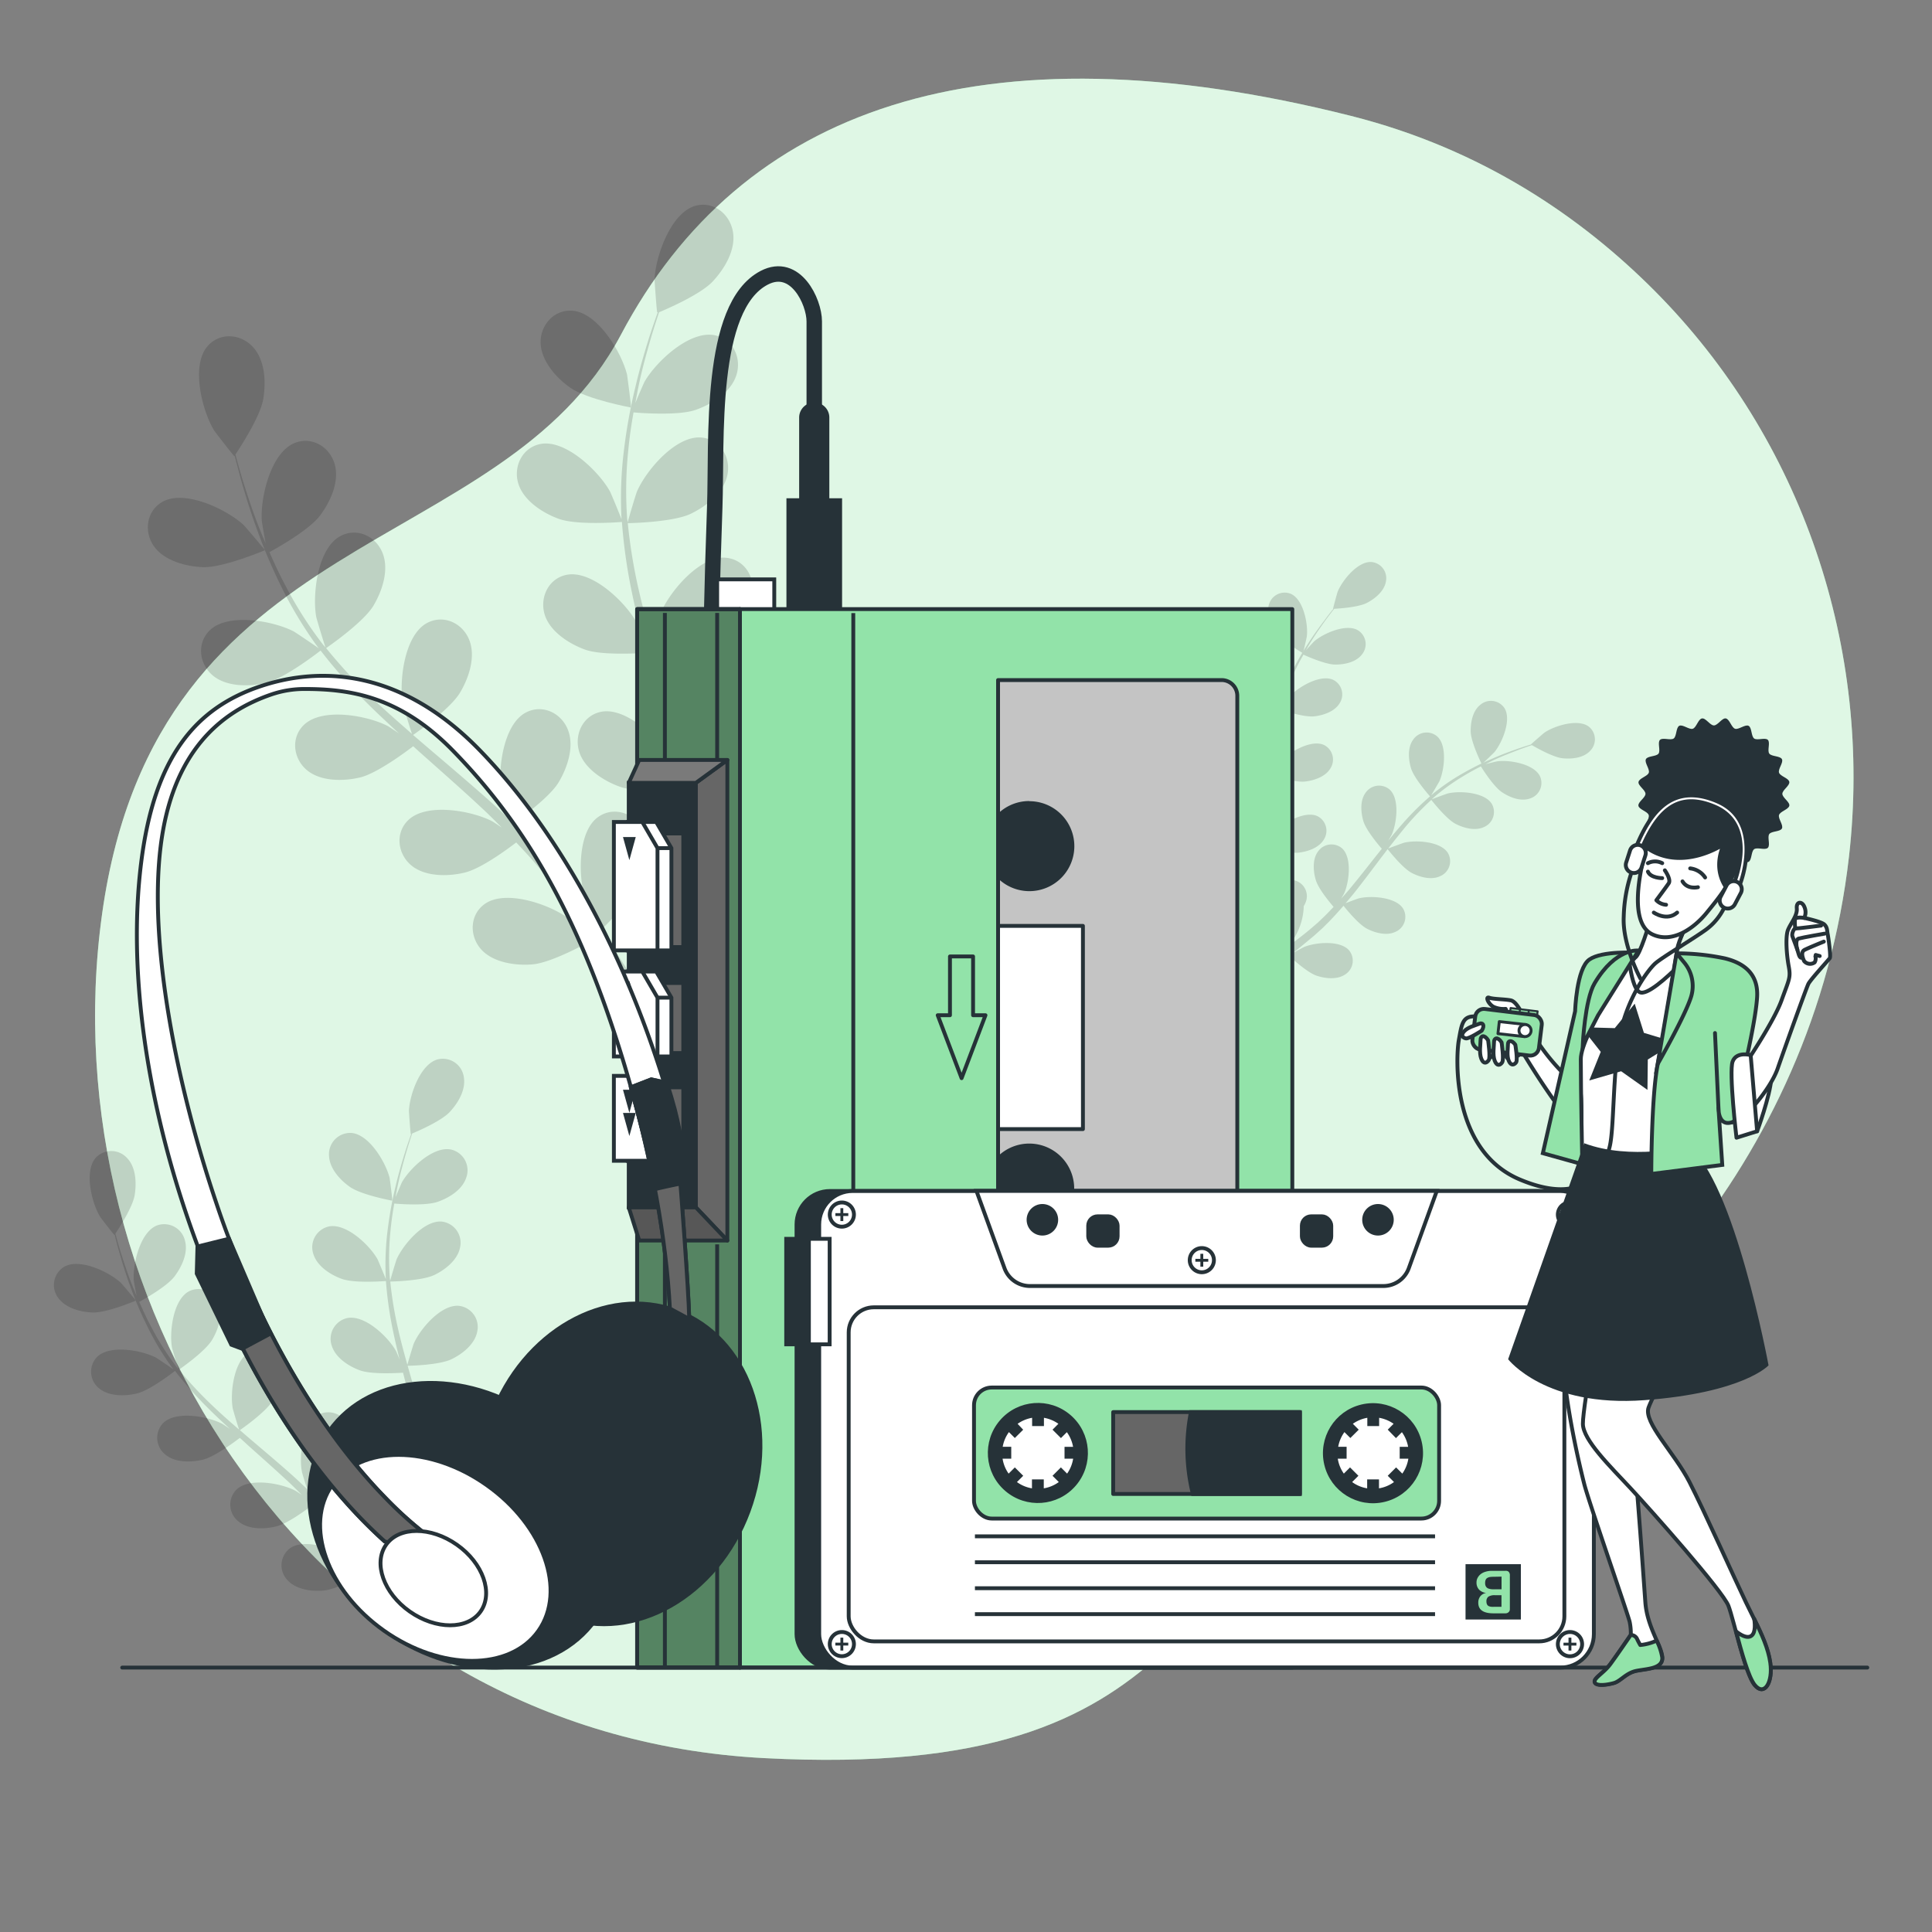 <svg xmlns="http://www.w3.org/2000/svg" viewBox="0 0 500 500"><rect x="0" y="0" width="500" height="500" fill="#808080" stroke="none"/><g id="background-simple"><path d="M478.52,221.63c6.13-53.85-12.08-107.93-50.3-146.36-18.8-18.89-44.5-36.69-78.65-45.29C253.79,5.85,191.72,28,160.69,86.64S40.61,135.21,26.44,236.4,81.09,448.89,197.79,455s101.68-52,165.51-76.94C412.13,359,469.38,302,478.52,221.63Z" style="fill:#92E3A9"></path><path d="M478.52,221.63c6.13-53.85-12.08-107.93-50.3-146.36-18.8-18.89-44.5-36.69-78.65-45.29C253.79,5.85,191.72,28,160.69,86.64S40.61,135.21,26.44,236.4,81.09,448.89,197.79,455s101.68-52,165.51-76.94C412.13,359,469.38,302,478.52,221.63Z" style="fill:#fff;opacity:0.7"></path></g><g id="Plants"><g style="opacity:0.15"><path d="M52.59,146.78c5.21.17,16-4.39,16-4.4s-5.16-6.17-5.54-6.52c-4.36-4-15.16-9.26-21-6-4.17,2.35-4.87,7.75-2.22,11.51S48.16,146.63,52.59,146.78Z"></path><path d="M68.85,176.72c4.87-1.16,13.44-7.83,14.12-8.36a138.88,138.88,0,0,0,12.34,13.91c2.56,2.55,5.22,5,7.91,7.51-1.4-.94-2.65-1.77-2.84-1.87-5.28-2.74-17.07-4.92-21.8-.24-3.41,3.37-2.65,8.76.9,11.68s9.41,2.88,13.72,1.85,11.8-6.58,13.74-8.08c1,.94,2.08,1.89,3.13,2.82,5,4.46,10.06,8.9,14.86,13.4,1.7,1.58,3.31,3.21,4.93,4.83-1.25-.84-2.3-1.53-2.47-1.62-5.28-2.74-17.07-4.92-21.8-.24-3.41,3.37-2.65,8.76.89,11.68s9.41,2.88,13.73,1.85,11.07-6.05,13.39-7.81c1.61,1.71,3.22,3.42,4.7,5.14,1,1.21,2,2.3,2.93,3.56l2.79,3.65c1.68,2.39,3.44,4.85,5,7.22,1.12,1.64,2.15,3.22,3.19,4.82-1.66-1.6-5-4.66-5.3-4.88-4.8-3.51-16.13-7.46-21.52-3.55-3.87,2.82-3.94,8.26-.88,11.69s8.87,4.27,13.29,3.9c4.87-.4,14-5.44,15.13-6.08,1.72,2.65,3.37,5.23,4.88,7.7,1.37,2.2,2.63,4.31,3.83,6.33l3.87-1.55c-1.35-2.18-2.8-4.47-4.36-6.89-1.74-2.69-3.65-5.53-5.63-8.43a86.63,86.63,0,0,0,6.87-7.34c4.53,2.17,14.23,3,15.48,3,0,3.16-.07,6.22-.17,9.11-.06,2-.14,3.91-.22,5.75l4.1-1.64c0-1.31.05-2.64.06-4,0-3.2,0-6.62,0-10.13,1.26-.22,11.55-2.08,15.58-4.84,3.66-2.51,7.63-6.73,7.84-11.42s-3.27-8.76-8.06-8.5C190.33,211,184,221.24,182.53,227c-.09.33-.65,4.12-1,6.51,0-1.43,0-2.82-.1-4.3-.07-2.92-.24-5.84-.41-9-.13-1.51-.27-3-.4-4.58s-.41-3.13-.61-4.72c-.53-3.66-1.25-7.35-2.06-11,2.56-.08,11.64-.48,15.65-2.42s8.56-5.49,9.48-10.09-1.91-9.17-6.68-9.63c-6.62-.65-14.39,8.5-16.75,13.95-.15.34-1.41,4.44-2.05,6.71-.51-2.22-1-4.44-1.58-6.66-1.68-6.44-3.58-12.89-5.45-19.35-.57-2-1.12-4-1.67-5.92.91,0,11.71-.26,16.21-2.43,4-1.93,8.55-5.49,9.48-10.1s-1.91-9.16-6.68-9.62c-6.62-.65-14.39,8.5-16.76,13.95-.17.41-2,6.31-2.35,7.84-1.23-4.35-2.4-8.7-3.39-13a139.43,139.43,0,0,1-2.94-17.75c.43,0,11.7-.21,16.31-2.43,4-1.93,8.56-5.49,9.48-10.1s-1.91-9.16-6.68-9.62c-6.62-.65-14.39,8.5-16.75,14-.19.43-2.12,6.78-2.39,8,0-.35-.1-.7-.13-1a101.4,101.4,0,0,1,.32-18c.31-3.31.79-6.46,1.33-9.51,2.1.18,11.73.88,16.09-.66,4.19-1.47,9.11-4.52,10.53-9s-.89-9.32-5.58-10.3c-6.51-1.37-15.24,6.86-18.18,12-.16.28-1.48,3.31-2.4,5.54.26-1.38.51-2.8.79-4.11,1-4.92,2.28-9.37,3.42-13.3.67-2.22,1.32-4.23,1.94-6.09,2.16-.9,10.8-4.65,13.91-8s6-8.21,5.2-12.84S184.63,52,180,53.25c-6.41,1.79-10.36,13.12-10.6,19.06,0,.51.58,8.57.69,8.52l.13,0c-.63,1.78-1.3,3.7-2,5.82-1.23,3.91-2.58,8.34-3.72,13.26a139.22,139.22,0,0,0-2.95,16,101.93,101.93,0,0,0-.71,18.24,1.64,1.64,0,0,0,0,.22c-.69-1.83-2.79-6.86-3-7.23-2.89-5.19-11.53-13.52-18-12.23-4.7.94-7.05,5.85-5.7,10.24s6.26,7.59,10.43,9.11c4.7,1.72,15.52.89,16.38.82a140.4,140.4,0,0,0,2.62,18.41c.73,3.54,1.57,7.09,2.46,10.63-.65-1.56-1.23-2.94-1.34-3.13-2.89-5.19-11.52-13.52-18.05-12.23-4.7.94-7,5.85-5.69,10.24s6.26,7.59,10.43,9.11,13.46,1,15.91.85c.35,1.36.69,2.72,1.05,4.07,1.73,6.5,3.49,13,5,19.38.54,2.26,1,4.5,1.44,6.74-.57-1.38-1.07-2.54-1.16-2.71-2.89-5.19-11.53-13.52-18.05-12.23-4.7.94-7,5.85-5.7,10.25s6.26,7.58,10.43,9.1,12.57,1.07,15.47.88c.4,2.31.8,4.62,1.08,6.88.16,1.55.42,3,.49,4.59s.21,3.07.31,4.58c.08,2.92.19,5.94.21,8.79,0,2,0,3.88,0,5.78-.51-2.25-1.6-6.64-1.73-7a30.62,30.62,0,0,0-9.31-12.3,9.14,9.14,0,0,0-.75-1.58c-2.36-4-7.57-5.5-11.41-2.64-5.34,4-5,16-3.05,21.59.12.33,1.74,3.79,2.8,6-.81-1.18-1.59-2.33-2.45-3.54-1.68-2.39-3.43-4.73-5.29-7.25l-2.87-3.6c-.93-1.22-2.07-2.39-3.1-3.6-2.47-2.76-5.11-5.44-7.82-8.07,2.09-1.48,9.44-6.82,11.72-10.65s4.11-9.3,2.34-13.65-6.65-6.59-10.88-4.35c-5.88,3.12-7.32,15-6.28,20.88.06.37,1.28,4.48,2,6.73-1.64-1.58-3.27-3.15-5-4.69-5-4.44-10.1-8.78-15.21-13.13-1.57-1.33-3.12-2.67-4.67-4,.75-.51,9.63-6.68,12.18-11,2.27-3.81,4.11-9.29,2.34-13.65s-6.65-6.58-10.88-4.34c-5.88,3.12-7.32,15-6.28,20.88.08.44,1.84,6.36,2.36,7.84-3.42-3-6.8-5.93-10-9A139.22,139.22,0,0,1,84.4,167.73c.35-.24,9.64-6.63,12.26-11,2.27-3.82,4.1-9.3,2.33-13.66s-6.64-6.58-10.88-4.34c-5.88,3.12-7.31,15-6.28,20.88.08.46,2,6.82,2.41,7.95-.22-.27-.48-.52-.69-.8a100.85,100.85,0,0,1-9.68-15.21c-1.57-2.93-2.9-5.82-4.14-8.66,1.86-1,10.27-5.73,13.06-9.43,2.68-3.54,5.11-8.79,3.83-13.31s-5.89-7.28-10.34-5.51c-6.19,2.45-8.92,14.13-8.53,20.06,0,.32.59,3.58,1,5.94-.54-1.29-1.12-2.61-1.61-3.86-1.85-4.68-3.26-9.08-4.48-13-.67-2.23-1.23-4.25-1.74-6.15,1.3-1.95,6.44-9.84,7.2-14.32s.48-10.16-2.74-13.58S56.85,86,53.71,89.6c-4.36,5-1.4,16.66,1.67,21.74.27.44,5.22,6.83,5.29,6.73l.07-.11c.46,1.84,1,3.8,1.56,5.94,1.13,3.94,2.45,8.38,4.21,13.12a140,140,0,0,0,6.39,15,104.07,104.07,0,0,0,9.47,15.61,1.15,1.15,0,0,1,.14.17c-1.58-1.14-6.11-4.18-6.48-4.38-5.27-2.74-17.07-4.92-21.8-.24-3.4,3.37-2.65,8.76.9,11.68S64.54,177.75,68.85,176.72Z"></path><path d="M163.29,105.47c.12,0-.9-8-1-8.5-1.42-5.77-7.54-16.08-14.18-16.56-4.78-.34-8.34,3.78-8.2,8.37s4,9,7.66,11.54C151.79,103.34,163.28,105.46,163.29,105.47Z"></path></g><g style="opacity:0.15"><path d="M24,339.67c3.65.12,11.17-3.08,11.18-3.08s-3.61-4.32-3.88-4.57c-3-2.82-10.62-6.48-14.67-4.19a5.52,5.52,0,0,0-1.56,8.06C17,338.57,20.92,339.57,24,339.67Z"></path><path d="M35.41,360.63c3.41-.81,9.41-5.48,9.88-5.85a99.22,99.22,0,0,0,8.65,9.74c1.79,1.78,3.65,3.53,5.54,5.25-1-.65-1.86-1.24-2-1.31-3.7-1.91-12-3.44-15.27-.16a5.51,5.51,0,0,0,.63,8.17c2.54,2.1,6.59,2,9.61,1.3s8.26-4.61,9.62-5.65c.73.65,1.45,1.31,2.19,2,3.52,3.13,7,6.24,10.41,9.39,1.18,1.11,2.31,2.24,3.44,3.38-.87-.59-1.6-1.07-1.73-1.13-3.69-1.92-12-3.45-15.26-.17a5.52,5.52,0,0,0,.63,8.18c2.54,2.09,6.59,2,9.61,1.29s7.75-4.23,9.37-5.47c1.13,1.2,2.26,2.39,3.29,3.6.69.85,1.41,1.61,2.06,2.49s1.3,1.72,2,2.56c1.18,1.67,2.4,3.39,3.51,5.05.79,1.15,1.51,2.26,2.24,3.38-1.17-1.12-3.5-3.26-3.72-3.42C86.71,400.76,78.78,398,75,400.73a5.52,5.52,0,0,0-.62,8.18c2.2,2.45,6.21,3,9.31,2.73,3.41-.28,9.8-3.81,10.59-4.25,1.21,1.85,2.36,3.66,3.42,5.38,1,1.55,1.84,3,2.68,4.43l2.71-1.08c-.95-1.53-2-3.13-3.06-4.82-1.21-1.88-2.55-3.87-3.94-5.9a58.37,58.37,0,0,0,4.81-5.14c3.17,1.52,10,2.06,10.84,2.13,0,2.2,0,4.35-.12,6.38q-.06,2.09-.15,4l2.87-1.15c0-.92,0-1.85,0-2.82,0-2.24,0-4.63,0-7.09.88-.16,8.08-1.46,10.91-3.39,2.56-1.76,5.33-4.71,5.49-8a5.52,5.52,0,0,0-5.65-5.95c-4.65.26-9.06,7.41-10.11,11.43-.07.24-.45,2.89-.67,4.57,0-1,0-2-.07-3-.05-2-.17-4.08-.29-6.28-.09-1.06-.19-2.12-.28-3.2s-.29-2.2-.42-3.31c-.38-2.56-.88-5.14-1.45-7.73,1.79-.06,8.15-.34,11-1.69s6-3.85,6.64-7.07a5.52,5.52,0,0,0-4.68-6.74c-4.64-.45-10.08,5.95-11.73,9.77-.1.24-1,3.11-1.43,4.69-.36-1.55-.7-3.1-1.11-4.66-1.17-4.5-2.51-9-3.81-13.54-.4-1.38-.79-2.77-1.18-4.15.64,0,8.2-.18,11.35-1.7,2.8-1.35,6-3.85,6.64-7.07a5.51,5.51,0,0,0-4.68-6.74c-4.63-.45-10.07,5.95-11.73,9.77-.12.28-1.38,4.42-1.65,5.49-.85-3-1.68-6.09-2.37-9.13A98.59,98.59,0,0,1,101,331.66c.29,0,8.19-.15,11.41-1.7,2.8-1.35,6-3.85,6.64-7.07a5.51,5.51,0,0,0-4.68-6.74c-4.63-.45-10.07,6-11.73,9.77-.13.3-1.48,4.75-1.66,5.57,0-.24-.08-.49-.1-.73a71.26,71.26,0,0,1,.22-12.62c.22-2.32.56-4.52.94-6.66,1.47.13,8.21.62,11.26-.46s6.38-3.16,7.38-6.3a5.51,5.51,0,0,0-3.91-7.21c-4.56-1-10.67,4.81-12.73,8.42-.11.2-1,2.32-1.68,3.88.18-1,.36-2,.55-2.88.73-3.45,1.6-6.56,2.4-9.31.47-1.56.92-3,1.36-4.27,1.51-.63,7.56-3.25,9.73-5.58s4.2-5.74,3.64-9a5.5,5.5,0,0,0-6.79-4.6c-4.49,1.25-7.25,9.18-7.42,13.34,0,.36.41,6,.49,6l.09,0c-.45,1.25-.91,2.59-1.39,4.07-.86,2.74-1.8,5.84-2.61,9.29a98.53,98.53,0,0,0-2.06,11.23,71.38,71.38,0,0,0-.5,12.78.77.77,0,0,0,0,.15c-.49-1.28-2-4.8-2.1-5.06-2-3.63-8.07-9.47-12.64-8.56a5.5,5.5,0,0,0-4,7.17c1,3.14,4.38,5.31,7.3,6.38,3.29,1.2,10.87.61,11.47.57a97.75,97.75,0,0,0,1.83,12.89c.51,2.48,1.1,5,1.72,7.44-.45-1.09-.86-2.06-.93-2.19-2-3.64-8.07-9.47-12.64-8.56a5.52,5.52,0,0,0-4,7.17c1,3.14,4.38,5.31,7.3,6.37s9.43.72,11.14.6c.25.95.49,1.9.74,2.85,1.21,4.55,2.44,9.08,3.51,13.57.38,1.58.69,3.15,1,4.72-.41-1-.75-1.78-.82-1.9-2-3.64-8.07-9.47-12.63-8.56a5.5,5.5,0,0,0-4,7.17c1,3.14,4.38,5.31,7.3,6.37s8.8.75,10.83.62c.28,1.62.56,3.24.76,4.82.11,1.08.29,2.11.34,3.2s.14,2.16.21,3.22c.06,2,.14,4.15.15,6.15,0,1.39,0,2.71,0,4.05-.35-1.58-1.12-4.66-1.21-4.91A21.4,21.4,0,0,0,104,388a6.5,6.5,0,0,0-.52-1.1,5.5,5.5,0,0,0-8-1.85c-3.74,2.78-3.47,11.17-2.13,15.11.08.23,1.21,2.66,2,4.18-.58-.83-1.12-1.64-1.72-2.48-1.18-1.68-2.4-3.31-3.71-5.08l-2-2.52c-.65-.85-1.45-1.67-2.18-2.52-1.73-1.93-3.57-3.8-5.47-5.65,1.46-1,6.61-4.78,8.21-7.46s2.87-6.51,1.63-9.55a5.49,5.49,0,0,0-7.61-3c-4.12,2.18-5.13,10.52-4.4,14.61,0,.26.9,3.14,1.4,4.71-1.16-1.1-2.3-2.2-3.5-3.28-3.46-3.11-7.07-6.15-10.65-9.19-1.1-.93-2.18-1.88-3.27-2.81.53-.37,6.74-4.68,8.53-7.68,1.59-2.67,2.87-6.51,1.64-9.56a5.52,5.52,0,0,0-7.62-3c-4.12,2.18-5.12,10.52-4.4,14.62.06.3,1.29,4.45,1.65,5.48-2.39-2.06-4.76-4.15-7-6.3a98.14,98.14,0,0,1-8.56-9.22c.24-.17,6.75-4.65,8.58-7.72,1.59-2.67,2.87-6.51,1.63-9.56a5.51,5.51,0,0,0-7.61-3c-4.12,2.18-5.13,10.52-4.4,14.62.06.32,1.39,4.77,1.68,5.56-.15-.19-.33-.36-.48-.56A71.73,71.73,0,0,1,38.93,343c-1.1-2.06-2-4.08-2.9-6.07,1.3-.71,7.19-4,9.14-6.6s3.58-6.16,2.68-9.32a5.52,5.52,0,0,0-7.24-3.86c-4.33,1.72-6.24,9.9-6,14.05,0,.22.42,2.5.74,4.16-.38-.91-.79-1.83-1.13-2.71-1.3-3.27-2.28-6.35-3.14-9.08-.47-1.56-.86-3-1.22-4.31.91-1.36,4.51-6.89,5-10s.34-7.11-1.92-9.5a5.51,5.51,0,0,0-8.2-.09c-3,3.52-1,11.66,1.17,15.22.19.31,3.65,4.78,3.7,4.71l.06-.08c.31,1.29.67,2.66,1.09,4.16.79,2.76,1.71,5.87,2.94,9.18a96.08,96.08,0,0,0,4.48,10.51,71.81,71.81,0,0,0,6.63,10.93l.1.12c-1.11-.8-4.28-2.93-4.54-3.06-3.69-1.92-11.95-3.45-15.26-.17a5.51,5.51,0,0,0,.62,8.18C28.34,361.43,32.39,361.35,35.41,360.63Z"></path><path d="M101.53,310.74c.08,0-.63-5.59-.71-5.94-1-4-5.29-11.27-9.93-11.6a5.51,5.51,0,0,0-5.74,5.86c.1,3.29,2.82,6.29,5.36,8.08C93.48,309.26,101.52,310.74,101.53,310.74Z"></path></g><g style="opacity:0.15"><path d="M330.22,163.63c1.6,2.28,7,5.42,7,5.43s1-4.2,1-4.47c.33-3.17-.9-9.47-4.16-10.91a4.22,4.22,0,0,0-5.65,2.75C327.66,158.82,328.85,161.68,330.22,163.63Z"></path><path d="M322.61,180.21c2.06,1.71,7.67,3.24,8.12,3.36a74.29,74.29,0,0,0-2,9.76c-.27,1.92-.48,3.85-.67,5.8-.05-.9-.1-1.71-.11-1.82-.53-3.14-3.38-8.89-6.9-9.41a4.21,4.21,0,0,0-4.72,4.13c-.12,2.51,1.79,5,3.62,6.48s6.61,2.94,7.87,3.29c-.07.75-.14,1.49-.2,2.24-.3,3.59-.58,7.17-1,10.68-.13,1.23-.31,2.44-.48,3.66,0-.8-.09-1.48-.1-1.58-.53-3.14-3.38-8.9-6.9-9.42a4.22,4.22,0,0,0-4.72,4.14c-.12,2.51,1.79,5,3.62,6.47s6.14,2.8,7.64,3.23c-.21,1.24-.43,2.48-.69,3.67-.2.8-.33,1.6-.58,2.4s-.45,1.58-.67,2.36c-.48,1.49-1,3-1.48,4.47-.34,1-.69,2-1,2.92.15-1.23.39-3.64.39-3.84,0-3.18-2-9.31-5.4-10.36a4.21,4.21,0,0,0-5.28,3.38c-.5,2.46,1,5.17,2.59,6.95,1.74,2,6.83,4.24,7.47,4.53-.58,1.58-1.16,3.12-1.73,4.56s-1,2.51-1.48,3.67l1.9,1.16c.5-1.28,1-2.63,1.55-4.08.6-1.61,1.2-3.34,1.8-5.12a46.49,46.49,0,0,0,5.36.59c.52,2.63,3.31,7,3.67,7.61-1.36,1-2.69,2-4,2.85-.87.61-1.72,1.2-2.53,1.75l2,1.23,1.74-1.26c1.39-1,2.84-2.13,4.33-3.28.5.47,4.6,4.28,7.08,5.12,2.25.76,5.33,1.1,7.41-.31a4.22,4.22,0,0,0,1.05-6.19c-2.29-2.73-8.69-2.14-11.63-.94-.18.07-2,1.05-3.1,1.69.6-.48,1.19-.93,1.81-1.43,1.23-1,2.42-2,3.71-3.06l1.83-1.64c.62-.54,1.21-1.18,1.83-1.78,1.4-1.4,2.74-2.9,4.07-4.43.85,1.07,3.94,4.83,6.06,5.93s5.1,1.9,7.37.82a4.22,4.22,0,0,0,2-6c-1.85-3-8.26-3.43-11.36-2.69-.19,0-2.35.82-3.53,1.28.79-.93,1.58-1.86,2.35-2.82,2.21-2.79,4.37-5.68,6.53-8.55l2-2.62c.3.38,3.88,4.93,6.25,6.16,2.11,1.1,5.1,1.91,7.37.82a4.21,4.21,0,0,0,2-5.95c-1.85-3.05-8.26-3.44-11.36-2.7-.23.06-3.34,1.19-4.11,1.51,1.47-1.92,3-3.82,4.49-5.64a74.63,74.63,0,0,1,6.66-6.95c.14.17,3.85,4.94,6.28,6.2,2.11,1.09,5.1,1.9,7.37.82a4.23,4.23,0,0,0,2-6c-1.85-3-8.27-3.43-11.36-2.69-.24.06-3.59,1.27-4.18,1.53.14-.12.27-.27.41-.39a54,54,0,0,1,7.82-5.65c1.52-.93,3-1.74,4.5-2.49.6,1,3.39,5.31,5.46,6.69s4.86,2.45,7.23,1.62a4.21,4.21,0,0,0,2.62-5.7c-1.5-3.23-7.83-4.33-11-3.93-.17,0-1.89.43-3.14.75.67-.33,1.36-.68,2-1,2.44-1.14,4.75-2,6.8-2.8,1.17-.43,2.23-.8,3.23-1.13,1.08.63,5.46,3.13,7.88,3.39s5.45-.06,7.17-1.89a4.22,4.22,0,0,0-.3-6.27c-2.82-2.17-9-.22-11.57,1.58-.22.16-3.48,3-3.43,3l.07,0c-1,.3-2,.63-3.13,1-2.07.73-4.4,1.57-6.88,2.66a72.87,72.87,0,0,0-7.82,3.9,55.22,55.22,0,0,0-8,5.55s-.05.06-.08.08c.56-.88,2-3.4,2.13-3.6,1.3-2.91,2.1-9.28-.56-11.66a4.2,4.2,0,0,0-6.21.84c-1.49,2-1.24,5.12-.56,7.4.78,2.57,4.61,6.93,4.92,7.28a73.18,73.18,0,0,0-7.05,7c-1.28,1.45-2.53,2.95-3.76,4.47.46-.78.86-1.48.91-1.58,1.29-2.91,2.09-9.28-.56-11.66a4.21,4.21,0,0,0-6.22.84c-1.48,2-1.24,5.12-.55,7.4s3.89,6.1,4.75,7.09l-1.41,1.76c-2.23,2.83-4.44,5.66-6.69,8.37-.8,1-1.61,1.87-2.43,2.78.41-.69.75-1.27.79-1.37,1.29-2.9,2.09-9.28-.56-11.66a4.22,4.22,0,0,0-6.22.85c-1.48,2-1.24,5.12-.55,7.4s3.58,5.72,4.59,6.91c-.86.91-1.72,1.83-2.6,2.67-.61.56-1.16,1.15-1.8,1.68l-1.87,1.61c-1.22,1-2.48,2-3.7,2.91-.84.65-1.65,1.25-2.47,1.86.8-.94,2.33-2.82,2.44-3a16.47,16.47,0,0,0,2.28-7.94,4.67,4.67,0,0,0,.43-.83,4.21,4.21,0,0,0-2.53-5.74c-3.42-1-8.43,3-10.23,5.63-.1.16-1.06,2-1.65,3.12l.73-2.19c.48-1.49.92-3,1.4-4.6.21-.78.41-1.58.62-2.38s.36-1.65.55-2.49c.39-1.94.69-3.93.95-5.94,1.3.42,5.95,1.85,8.32,1.6s5.31-1.23,6.6-3.38a4.22,4.22,0,0,0-1.63-6.06c-3.22-1.52-8.79,1.69-11,4-.14.14-1.51,2-2.24,3,.14-1.21.29-2.42.4-3.64.31-3.55.52-7.15.74-10.74.06-1.1.14-2.19.22-3.29.46.16,6,2,8.61,1.7,2.37-.26,5.31-1.23,6.6-3.39a4.22,4.22,0,0,0-1.63-6.06c-3.23-1.52-8.79,1.7-11,4-.16.18-2.13,2.83-2.6,3.53.17-2.41.36-4.82.64-7.18a75,75,0,0,1,1.72-9.48c.21.07,5.94,2,8.66,1.71,2.36-.25,5.3-1.23,6.6-3.38a4.21,4.21,0,0,0-1.64-6.06c-3.22-1.52-8.79,1.69-11,4-.17.18-2.29,3-2.63,3.58,0-.18.07-.37.12-.55a54.16,54.16,0,0,1,3.4-9c.76-1.61,1.57-3.11,2.39-4.56,1,.47,5.75,2.56,8.23,2.57s5.41-.64,6.93-2.64a4.21,4.21,0,0,0-1-6.2c-3-1.86-8.92.72-11.33,2.79-.13.11-1.34,1.41-2.21,2.36.38-.64.76-1.32,1.14-1.93,1.41-2.29,2.84-4.31,4.12-6.09.74-1,1.43-1.89,2.08-2.72,1.25-.07,6.28-.4,8.44-1.52s4.51-3.05,4.94-5.53a4.21,4.21,0,0,0-3.71-5.06c-3.55-.26-7.59,4.75-8.78,7.7-.1.25-1.25,4.42-1.18,4.42h.07c-.64.78-1.32,1.63-2,2.57-1.33,1.76-2.81,3.75-4.27,6a76.26,76.26,0,0,0-4.38,7.56,55.3,55.3,0,0,0-3.64,9.08l0,.11c0-1-.17-4-.21-4.18-.52-3.14-3.37-8.9-6.9-9.42a4.22,4.22,0,0,0-4.72,4.14C318.88,176.25,320.79,178.69,322.61,180.21Z"></path><path d="M383.48,197.78c0,.06,3.14-2.95,3.31-3.17,2-2.46,4.47-8.4,2.54-11.39a4.21,4.21,0,0,0-6.22-.82c-2,1.56-2.55,4.61-2.49,7C380.7,192.17,383.48,197.77,383.48,197.78Z"></path></g></g><g id="device-3"><path d="M210.73,109.35V83.18c0-5.12-4.88-15.48-12.94-11.3-14.46,7.51-12.19,41.93-12.82,59.49-1.37,38.09-1.68,75.88-1,114" style="fill:none;stroke:#263238;stroke-miterlimit:10;stroke-width:4px"></path><path d="M210.73,104.66h0a3.41,3.41,0,0,0-3.41,3.4v24.42h6.81V108.06A3.4,3.4,0,0,0,210.73,104.66Z" style="fill:#263238;stroke:#263238;stroke-miterlimit:10"></path><rect x="204.03" y="129.45" width="13.4" height="27.82" style="fill:#263238;stroke:#263238;stroke-miterlimit:10"></rect><rect x="185.6" y="149.94" width="14.78" height="8.69" style="fill:#fff;stroke:#263238;stroke-miterlimit:10"></rect><rect x="191.5" y="157.64" width="142.95" height="273.93" style="fill:#92E3A9;stroke:#263238;stroke-linejoin:round"></rect><path d="M258.3,176h57.84a4.07,4.07,0,0,1,4.07,4.07V346.45a4.07,4.07,0,0,1-4.07,4.07H258.3a0,0,0,0,1,0,0V176A0,0,0,0,1,258.3,176Z" style="fill:#c4c4c4;stroke:#263238;stroke-linejoin:round"></path><polygon points="251.83 262.74 251.83 247.53 245.85 247.53 245.85 262.74 242.68 262.74 248.86 279.03 255.04 262.74 251.83 262.74" style="fill:none;stroke:#263238;stroke-linejoin:round"></polygon><polyline points="220.83 158.66 220.83 378.77 334.33 378.77" style="fill:none;stroke:#263238;stroke-linejoin:round"></polyline><rect x="164.89" y="157.64" width="26.61" height="273.93" style="fill:#92E3A9;stroke:#263238;stroke-linejoin:round"></rect><rect x="164.89" y="157.64" width="26.61" height="273.93" style="opacity:0.42"></rect><rect x="164.89" y="157.64" width="26.61" height="273.93" style="fill:none;stroke:#263238;stroke-linejoin:round"></rect><rect x="162.72" y="202.6" width="17.38" height="109.87" style="fill:#263238;stroke:#263238;stroke-miterlimit:10"></rect><polygon points="180.09 202.6 188.24 196.68 188.24 321.05 180.09 312.47 180.09 202.6" style="fill:#666;stroke:#263238;stroke-linejoin:round"></polygon><polygon points="165.43 196.68 162.72 202.6 180.09 202.6 188.24 196.68 165.43 196.68" style="fill:#7a7a7a;stroke:#263238;stroke-linejoin:round"></polygon><polygon points="162.72 312.47 165.43 321.05 188.24 321.05 180.09 312.47 162.72 312.47" style="fill:#575757;stroke:#263238;stroke-linejoin:round"></polygon><rect x="168.73" y="215.7" width="8.1" height="29.4" style="fill:#666;stroke:#263238;stroke-miterlimit:10"></rect><polygon points="169.82 212.72 162.47 212.72 162.47 245.97 173.76 245.97 173.76 219.49 169.82 212.72" style="fill:#fff;stroke:#263238;stroke-miterlimit:10"></polygon><polygon points="166.22 212.72 158.87 212.72 158.87 245.97 170.16 245.97 170.16 219.49 166.22 212.72" style="fill:#fff;stroke:#263238;stroke-miterlimit:10"></polygon><line x1="170.16" y1="219.49" x2="173.76" y2="219.49" style="fill:none;stroke:#263238;stroke-miterlimit:10"></line><polygon points="162.88 222.6 164.53 216.63 161.23 216.63 162.88 222.6" style="fill:#263238"></polygon><rect x="168.73" y="254.4" width="8.1" height="18.13" style="fill:#666;stroke:#263238;stroke-miterlimit:10"></rect><polygon points="169.82 251.43 162.47 251.43 162.47 273.4 173.76 273.4 173.76 258.19 169.82 251.43" style="fill:#fff;stroke:#263238;stroke-miterlimit:10"></polygon><polygon points="166.22 251.43 158.87 251.43 158.87 273.4 170.16 273.4 170.16 258.19 166.22 251.43" style="fill:#fff;stroke:#263238;stroke-miterlimit:10"></polygon><line x1="170.16" y1="258.19" x2="173.76" y2="258.19" style="fill:none;stroke:#263238;stroke-miterlimit:10"></line><polygon points="162.88 253.83 161.23 259.8 164.53 259.8 162.88 253.83" style="fill:#263238"></polygon><polygon points="162.88 259.83 161.23 265.8 164.53 265.8 162.88 259.83" style="fill:#263238"></polygon><rect x="168.73" y="281.4" width="8.1" height="18.13" style="fill:#666;stroke:#263238;stroke-miterlimit:10"></rect><polygon points="169.82 278.43 162.47 278.43 162.47 300.4 173.76 300.4 173.76 285.19 169.82 278.43" style="fill:#fff;stroke:#263238;stroke-miterlimit:10"></polygon><polygon points="166.22 278.43 158.87 278.43 158.87 300.4 170.16 300.4 170.16 285.19 166.22 278.43" style="fill:#fff;stroke:#263238;stroke-miterlimit:10"></polygon><line x1="170.16" y1="285.19" x2="173.76" y2="285.19" style="fill:none;stroke:#263238;stroke-miterlimit:10"></line><polygon points="162.88 294 164.53 288.03 161.23 288.03 162.88 294" style="fill:#263238"></polygon><polygon points="162.88 288 164.53 282.03 161.23 282.03 162.88 288" style="fill:#263238"></polygon><line x1="172.07" y1="196.95" x2="172.07" y2="158.63" style="fill:none;stroke:#263238;stroke-miterlimit:10"></line><line x1="172.07" y1="431.36" x2="172.07" y2="322.04" style="fill:none;stroke:#263238;stroke-miterlimit:10"></line><line x1="185.6" y1="196.95" x2="185.6" y2="158.63" style="fill:none;stroke:#263238;stroke-miterlimit:10"></line><line x1="185.6" y1="431.36" x2="185.6" y2="322.04" style="fill:none;stroke:#263238;stroke-miterlimit:10"></line><rect x="258.3" y="239.62" width="21.96" height="52.59" style="fill:#fff;stroke:#263238;stroke-linejoin:round"></rect><path d="M278,307.61a11.63,11.63,0,0,0-19.71-8.39V316A11.63,11.63,0,0,0,278,307.61Z" style="fill:#263238"></path><path d="M266.36,207.31a11.59,11.59,0,0,0-8.06,3.25v16.79a11.64,11.64,0,1,0,8.06-20Z" style="fill:#263238"></path></g><g id="device-2"><rect x="206.14" y="308.24" width="200.48" height="123.34" rx="8.66" transform="translate(612.76 739.81) rotate(180)" style="fill:#263238;stroke:#263238;stroke-miterlimit:10"></rect><rect x="203.46" y="320.6" width="5.37" height="27.31" transform="translate(412.3 668.51) rotate(180)" style="fill:#263238;stroke:#263238;stroke-miterlimit:10"></rect><rect x="212.02" y="308.24" width="200.48" height="123.34" rx="8.66" transform="translate(624.51 739.81) rotate(180)" style="fill:#fff;stroke:#263238;stroke-miterlimit:10"></rect><rect x="219.65" y="338.33" width="185.22" height="86.46" rx="6.49" transform="translate(624.51 763.12) rotate(180)" style="fill:#fff;stroke:#263238;stroke-miterlimit:10"></rect><path d="M266.56,332.82H358a7,7,0,0,0,6.6-4.62l7.25-20H252.7l7.26,20A7,7,0,0,0,266.56,332.82Z" style="fill:#fff;stroke:#263238;stroke-miterlimit:10"></path><rect x="252.07" y="359.1" width="120.37" height="33.91" rx="4.58" transform="translate(624.51 752.1) rotate(180)" style="fill:#92E3A9;stroke:#263238;stroke-miterlimit:10"></rect><rect x="288.1" y="365.46" width="48.32" height="21.19" transform="translate(624.51 752.1) rotate(180)" style="fill:#666;stroke:#263238;stroke-linejoin:round"></rect><circle cx="268.6" cy="376.05" r="12.45" transform="translate(-191.59 333.8) rotate(-49.22)" style="fill:#263238;stroke:#263238;stroke-miterlimit:10"></circle><path d="M258.9,377a9.57,9.57,0,0,0,2.08,5.13l1.66-1.66,1.46,1.46-1.67,1.67a9.6,9.6,0,0,0,5.14,2.15v-2.38h2.06v2.38a9.6,9.6,0,0,0,5.14-2.15l-1.67-1.67,1.46-1.46,1.66,1.66A9.73,9.73,0,0,0,278.3,377H276v-2.06h2.29a9.69,9.69,0,0,0-2.14-5.05l-1.58,1.58L273.1,370l1.57-1.58a9.73,9.73,0,0,0-5-2.07v2.21h-2.06v-2.21a9.73,9.73,0,0,0-5,2.07L264.1,370l-1.46,1.45-1.58-1.58a9.69,9.69,0,0,0-2.14,5.05h2.29V377Z" style="fill:#fff;stroke:#263238;stroke-miterlimit:10"></path><circle cx="355.35" cy="376.05" r="12.45" transform="translate(-77.25 92.25) rotate(-13.35)" style="fill:#263238;stroke:#263238;stroke-miterlimit:10"></circle><path d="M345.65,377a9.65,9.65,0,0,0,2.08,5.13l1.66-1.66,1.46,1.46-1.67,1.67a9.6,9.6,0,0,0,5.14,2.15v-2.38h2.06v2.38a9.6,9.6,0,0,0,5.14-2.15l-1.67-1.67,1.46-1.46,1.66,1.66a9.73,9.73,0,0,0,2.08-5.13h-2.31v-2.06H365a9.69,9.69,0,0,0-2.14-5.05l-1.58,1.58L359.85,370l1.57-1.58a9.73,9.73,0,0,0-5-2.07v2.21h-2.06v-2.21a9.73,9.73,0,0,0-5,2.07l1.57,1.58-1.46,1.45-1.58-1.58a9.69,9.69,0,0,0-2.14,5.05H348V377Z" style="fill:#fff;stroke:#263238;stroke-miterlimit:10"></path><path d="M336.41,365.46h-28.2a48.53,48.53,0,0,0,.51,21.19h27.69Z" style="fill:#263238;stroke:#263238;stroke-miterlimit:10"></path><rect x="409.89" y="320.6" width="5.37" height="27.31" transform="translate(825.15 668.51) rotate(180)" style="fill:#263238;stroke:#263238;stroke-miterlimit:10"></rect><rect x="209.34" y="320.6" width="5.37" height="27.31" transform="translate(424.05 668.51) rotate(180)" style="fill:#fff;stroke:#263238;stroke-miterlimit:10"></rect><circle cx="356.62" cy="315.68" r="3.58" style="fill:#263238;stroke:#263238;stroke-miterlimit:10"></circle><circle cx="269.77" cy="315.68" r="3.58" style="fill:#263238;stroke:#263238;stroke-miterlimit:10"></circle><rect x="336.92" y="314.78" width="7.61" height="7.61" rx="2.42" transform="translate(681.45 637.17) rotate(180)" style="fill:#263238;stroke:#263238;stroke-miterlimit:10"></rect><rect x="281.64" y="314.78" width="7.61" height="7.61" rx="2.42" transform="translate(570.88 637.17) rotate(180)" style="fill:#263238;stroke:#263238;stroke-miterlimit:10"></rect><line x1="371.39" y1="417.74" x2="252.31" y2="417.74" style="fill:none;stroke:#263238;stroke-miterlimit:10"></line><line x1="371.39" y1="411.03" x2="252.31" y2="411.03" style="fill:none;stroke:#263238;stroke-miterlimit:10"></line><line x1="371.39" y1="404.31" x2="252.31" y2="404.31" style="fill:none;stroke:#263238;stroke-miterlimit:10"></line><line x1="371.39" y1="397.6" x2="252.31" y2="397.6" style="fill:none;stroke:#263238;stroke-miterlimit:10"></line><rect x="379.27" y="404.8" width="14.32" height="14.32" transform="translate(772.87 823.93) rotate(180)" style="fill:#263238"></rect><path d="M390.44,406.77a1.29,1.29,0,0,1,.31,1v8.67a1,1,0,0,1-.33.79,1.16,1.16,0,0,1-.81.3h-3.1q-3.93,0-3.93-2.72a2.64,2.64,0,0,1,.52-1.69,2.39,2.39,0,0,1,1.53-.86v0a3.07,3.07,0,0,1-1.85-.87,2.65,2.65,0,0,1-.66-1.88,2.49,2.49,0,0,1,.25-1.1,3.14,3.14,0,0,1,.74-.95,3.57,3.57,0,0,1,1.26-.67,5.47,5.47,0,0,1,1.73-.26h3.51A1.1,1.1,0,0,1,390.44,406.77Zm-3.55,6.07a3,3,0,0,0-1.69.37,1.47,1.47,0,0,0-.51,1.28,1.59,1.59,0,0,0,.1.61,1.05,1.05,0,0,0,.25.4,1,1,0,0,0,.43.23,2.08,2.08,0,0,0,.54.11,6.52,6.52,0,0,0,.68,0h1.89v-3Zm-.25-4.77a8.76,8.76,0,0,0-1,.05,2.24,2.24,0,0,0-.69.23,1.06,1.06,0,0,0-.46.5,2.23,2.23,0,0,0-.14.84,1.9,1.9,0,0,0,.12.72,1.34,1.34,0,0,0,.34.48,1.52,1.52,0,0,0,.57.28,3.68,3.68,0,0,0,.75.13,8.81,8.81,0,0,0,1,0h1.47v-3.27Z" style="fill:#92E3A9"></path><path d="M403.17,314.33a3.14,3.14,0,1,0,3.14-3.13A3.15,3.15,0,0,0,403.17,314.33Z" style="fill:#fff;stroke:#263238;stroke-miterlimit:10"></path><rect x="405.94" y="312.66" width="0.74" height="3.34" transform="translate(720.64 -91.97) rotate(90)" style="fill:#263238"></rect><rect x="405.94" y="312.66" width="0.74" height="3.34" transform="translate(812.61 628.67) rotate(180)" style="fill:#263238"></rect><path d="M307.9,326.16A3.13,3.13,0,1,0,311,323,3.13,3.13,0,0,0,307.9,326.16Z" style="fill:#fff;stroke:#263238;stroke-miterlimit:10"></path><rect x="310.66" y="324.49" width="0.74" height="3.34" transform="translate(637.19 15.13) rotate(90)" style="fill:#263238"></rect><rect x="310.66" y="324.49" width="0.74" height="3.34" transform="translate(622.06 652.31) rotate(180)" style="fill:#263238"></rect><path d="M214.74,314.33a3.13,3.13,0,1,0,3.13-3.13A3.14,3.14,0,0,0,214.74,314.33Z" style="fill:#fff;stroke:#263238;stroke-miterlimit:10"></path><rect x="217.5" y="312.66" width="0.74" height="3.34" transform="translate(532.2 96.46) rotate(90)" style="fill:#263238"></rect><rect x="217.5" y="312.66" width="0.74" height="3.34" transform="translate(435.74 628.67) rotate(180)" style="fill:#263238"></rect><path d="M403.17,425.49a3.14,3.14,0,1,0,3.14-3.13A3.15,3.15,0,0,0,403.17,425.49Z" style="fill:#fff;stroke:#263238;stroke-miterlimit:10"></path><rect x="405.94" y="423.83" width="0.74" height="3.34" transform="translate(831.8 19.19) rotate(90)" style="fill:#263238"></rect><rect x="405.94" y="423.83" width="0.74" height="3.34" transform="translate(812.61 850.99) rotate(180)" style="fill:#263238"></rect><path d="M214.74,425.49a3.13,3.13,0,1,0,3.13-3.13A3.14,3.14,0,0,0,214.74,425.49Z" style="fill:#fff;stroke:#263238;stroke-miterlimit:10"></path><rect x="217.5" y="423.83" width="0.74" height="3.34" transform="translate(643.36 207.62) rotate(90)" style="fill:#263238"></rect><rect x="217.5" y="423.83" width="0.74" height="3.34" transform="translate(435.74 850.99) rotate(180)" style="fill:#263238"></rect></g><g id="device-1"><ellipse cx="160.46" cy="378.81" rx="42.25" ry="35.45" transform="translate(-250.5 397.78) rotate(-69.68)" style="fill:#263238;stroke:#263238;stroke-miterlimit:10"></ellipse><ellipse cx="119.67" cy="394.73" rx="33.82" ry="42.25" transform="translate(-271.66 264.38) rotate(-54.71)" style="fill:#263238;stroke:#263238;stroke-miterlimit:10"></ellipse><ellipse cx="112.67" cy="403.17" rx="23.05" ry="32.68" transform="translate(-281.51 262.23) rotate(-54.71)" style="fill:#fff;stroke:#263238;stroke-miterlimit:10"></ellipse><path d="M99.56,398.92l11.66,3.25,2.54-2.44A98.45,98.45,0,0,1,99.9,387.81c-16.08-16.43-30.32-40.06-40.63-67.23q-1.68-4.41-3.21-9C45.61,280.7,38.46,244.34,41.58,219c3-24.24,15.23-34.73,28.81-39.33a26.43,26.43,0,0,1,8.48-1.36c11.83,0,24.62,1.94,38.3,15.91,17.82,18.21,30.64,40,41.08,70.88,7.86,23.26,13.85,49.64,15.12,73.51l5,2.7c-.16-7.81-2.28-35.05-2.28-35.05l2-1.55a255.24,255.24,0,0,0-8.5-31.57c-10.84-32.08-27.09-60.25-45.76-79.32C104.4,174,84,172,67.3,177.64s-27.39,18.22-30.79,45.79c-3.27,26.5.9,58.76,11.73,90.84S75.33,374.51,94,393.59C95.85,395.47,97.71,397.25,99.56,398.92Z" style="fill:#fff;stroke:#263238;stroke-miterlimit:10"></path><path d="M163.27,281.39c5.31,18.85,9.12,38.8,10.1,57.26l5,2.7c-.16-7.81-2.28-35.05-2.28-35.05l2-1.55c-2.09-10.41-2-14-5.52-24.53l-4-.88Z" style="fill:#666;stroke:#263238;stroke-linejoin:round"></path><path d="M176.07,306.3s-6.83,1.42-6.25,1.42-6.55-26.33-6.55-26.33l5.25-2.05,4,.88,5.52,24.53Z" style="fill:#263238;stroke:#263238;stroke-miterlimit:10"></path><path d="M113.76,399.73A98.45,98.45,0,0,1,99.9,387.81C86.37,374,74.16,355.06,64.48,333.24l-7.31,3.88c10,22.51,22.75,42.08,36.83,56.47,1.85,1.88,3.71,3.66,5.56,5.33l9.63,2.69,3.38-.73Z" style="fill:#666;stroke:#263238;stroke-linejoin:round"></path><path d="M124.37,417.06c-3.37,4.76-11.57,4.75-18.33,0s-9.49-12.51-6.12-17.28,11.58-4.75,18.33,0S127.74,412.29,124.37,417.06Z" style="fill:#fff;stroke:#263238;stroke-miterlimit:10"></path><polygon points="51.1 322.6 50.92 329.61 59.86 348.01 62.66 349.06 69.85 345.21 59.27 320.58 51.1 322.6" style="fill:#263238;stroke:#263238;stroke-miterlimit:10"></polygon></g><g id="Floor"><line x1="483.26" y1="431.57" x2="31.63" y2="431.57" style="fill:none;stroke:#263238;stroke-linecap:round;stroke-linejoin:round"></line></g><g id="Character"><path d="M381.52,266.41c.34-.62,8.56-3.29,8.6-3.68a6.14,6.14,0,0,0-.45-1.63,6.41,6.41,0,0,1-3.1-.51c-1.36-.7-2.28-2.78-1.15-2.38s4,.36,5.57.68,3.08,3.8,3.08,3.8l3.66,6.62a53.42,53.42,0,0,0,6,7.58,43.81,43.81,0,0,0,6.8,5.69s.4-1.13-.21-4.76-2.65-19.12-1.1-24.32a6.63,6.63,0,0,1,6.4-5,8.68,8.68,0,0,1,3.5,1.48s-3.47,12.2-4.25,20.78,2.26,23.41-1.71,23.58-6.1-2.72-10.93-9.49c-4.58-6.42-8.19-12.57-8.19-12.57a6.07,6.07,0,0,1-3.23,1.71c-1.86.17-.48-2.55-.88-2.47s-1.68,3-2.42,2.59,0-3-1-1.3-2.09.92-2.22-.14,1.43-4.17-.37-4.52S381.19,267,381.52,266.41Z" style="fill:#fff;stroke:#263238;stroke-linecap:round;stroke-linejoin:round"></path><path d="M425.85,205.44c0-1-2-2.13-1.8-3.09s2.36-1.46,2.66-2.38-1.19-2.63-.75-3.5,2.7-.65,3.27-1.44-.33-2.86.37-3.55,2.76.21,3.55-.36.57-2.83,1.44-3.28,2.56,1.06,3.5.76,1.4-2.51,2.38-2.67,2.09,1.81,3.09,1.81,2.13-2,3.09-1.81,1.46,2.37,2.38,2.67,2.63-1.2,3.5-.76.65,2.7,1.44,3.28,2.86-.33,3.55.36-.21,2.76.37,3.55,2.82.57,3.27,1.44-1.06,2.56-.75,3.5,2.5,1.4,2.66,2.38-1.8,2.1-1.8,3.09,2,2.14,1.8,3.09-2.37,1.46-2.66,2.39,1.19,2.62.75,3.49-2.7.65-3.27,1.44.33,2.86-.37,3.56-2.76-.22-3.55.36-.57,2.82-1.44,3.27S450,222,449,222.29s-1.4,2.51-2.38,2.66-2.09-1.8-3.09-1.8-2.13,1.95-3.09,1.8-1.46-2.36-2.38-2.66-2.63,1.19-3.5.75-.65-2.7-1.44-3.27-2.86.33-3.55-.36.21-2.77-.37-3.56-2.82-.56-3.27-1.44,1.06-2.55.75-3.49-2.5-1.41-2.66-2.39S425.85,206.44,425.85,205.44Z" style="fill:#263238"></path><path d="M436.14,240.1s-2.21,4.37-2.22,6.61-1.35,3.2,5.14,2.81,12.59.23,12.08,7.66S431.86,288,433,291.89s9.59,18.26,10.19,24.12-7.93,16.51-16.58,15.19-17.63-5.34-17.59-12,.63-35.15,0-36.41-1.54-9-1.62-9.37-.39-.05-.16-2,4.3-9.33,5.58-13.38,2.88-9.51,2.88-9.51,6.31,1,7.6.14,3.54-9.55,3.54-9.55S433.6,240.44,436.14,240.1Z" style="fill:#fff;stroke:#263238;stroke-linecap:round;stroke-linejoin:round"></path><polygon points="409.26 265.84 414.27 272.22 411.3 279.62 419.55 277.24 426.36 282.06 426.45 274.2 433.63 269.78 425.44 267.3 423.06 259.75 417.9 266.08 409.26 265.84" style="fill:#263238"></polygon><path d="M424.32,256.76c-1.39-.78-2.19-4.32-2.64-7.77.7,0,1.24-1,1.54-1.17,1.29-.89,3.58-8.73,3.58-8.73s6.8,1.35,9.34,1c0,0-2.21,4.37-2.22,6.61,0,1.52-.62,2.45,1,2.77C431.3,253.12,426.12,257.76,424.32,256.76Z" style="fill:#fff;stroke:#263238;stroke-linecap:round;stroke-linejoin:round"></path><path d="M423.58,246.57s-14.47,20.77-14.47,27.58c0,8,.39,27.15.39,27.15l-10.21-2.85,8.35-36.75s.33-11,3.67-13.36S423.58,246.57,423.58,246.57Z" style="fill:#92E3A9;stroke:#263238;stroke-miterlimit:10"></path><path d="M424.06,246l-10.5,16.79-3.95,7.68s.55-11.78,3.07-16C418.17,245.19,424.06,246,424.06,246Z" style="fill:#92E3A9;stroke:#263238;stroke-miterlimit:10"></path><path d="M446,211.09a13.17,13.17,0,0,1,4.06,8.6c.58,5.75-5.25,12.71-8.42,16.59s-8.8,8-14,5.53-3.91-12.28-2.58-18.37,3.08-12.41,9.62-14.74S446,211.09,446,211.09Z" style="fill:#fff;stroke:#263238;stroke-linecap:round;stroke-linejoin:round"></path><path d="M430.86,225.24s1.68,2.35,1,3.36-3.2,4.38-3.2,4.38a3.88,3.88,0,0,0,2.52,1.17" style="fill:none;stroke:#263238;stroke-linecap:round;stroke-linejoin:round"></path><path d="M428,236.17s3.36,2.36,6.05,0" style="fill:none;stroke:#263238;stroke-linecap:round;stroke-linejoin:round"></path><path d="M439.43,229.61s-2.69.68-4-1.51" style="fill:none;stroke:#263238;stroke-linecap:round;stroke-linejoin:round"></path><path d="M430.18,227.26s-3,0-3.7-1.68" style="fill:none;stroke:#263238;stroke-linecap:round;stroke-linejoin:round"></path><path d="M441.28,227.09a5.36,5.36,0,0,0-3.86-2.35" style="fill:none;stroke:#263238;stroke-linecap:round;stroke-linejoin:round"></path><path d="M430.18,223.39a4,4,0,0,0-3.7,0" style="fill:none;stroke:#263238;stroke-linecap:round;stroke-linejoin:round"></path><path d="M425.85,219.18c1.32-4.91,3.45-8.57,8.82-10.48,6.53-2.32,11.36,2.39,11.36,2.39a13.17,13.17,0,0,1,4.06,8.6c.32,3.18-1.32,6.74-3.39,9.93-1.22-1.79-3-5.67-.58-11.13C446.12,218.49,435.16,226,425.85,219.18Z" style="fill:#263238;stroke:#263238;stroke-linecap:round;stroke-linejoin:round"></path><path d="M409,319.16a134.77,134.77,0,0,0-4.53,25.9c-.8,13.13,4.32,34.24,5.53,39s11.5,34.24,11.77,35.74a14.55,14.55,0,0,1,.28,3.31s-3.68,5.4-5.36,7.65-4.37,3.58-3.95,4.6,3.13.67,4.93.17,3.12-2.62,5.89-3.17,6.8-.53,6.65-3.43-3.94-7.87-4.4-14.29c-.45-6.26-2.09-29.88-2.86-36.33s-6.09-15.89-6-16.45,11.49-26.9,14-33.45" style="fill:#fff;stroke:#263238;stroke-linecap:round;stroke-linejoin:round"></path><path d="M416.67,430.79c1.68-2.25,5.36-7.65,5.36-7.65v0a1.78,1.78,0,0,1,1.57.86,18.69,18.69,0,0,0,.9,1.73,13.05,13.05,0,0,0,4.23-1.14,14.67,14.67,0,0,1,1.46,4.39c.15,2.9-3.88,2.88-6.65,3.43s-4.08,2.67-5.89,3.17-4.51.85-4.93-.17S415,433,416.67,430.79Z" style="fill:#92E3A9;stroke:#263238;stroke-linecap:round;stroke-linejoin:round"></path><path d="M421,322.17c-6.12,9.39-11.41,42.12-11.35,46.33s7.07,11,12.31,16.63,23.92,26.65,25.36,30.46,4.29,17.53,6.8,20.51,4.75-.72,4-5.79-3.56-10-6.3-15.69-10.72-23.51-14.58-31.06-12-15.46-10.59-19.3,7.44-14.39,10.93-21,8.4-15.43,7.27-23.41-6.31-15.7-6.31-15.7" style="fill:#fff;stroke:#263238;stroke-linecap:round;stroke-linejoin:round"></path><path d="M452.79,423.57c1.48-.43,1.49-2.69,1.2-4.61,1.95,4,3.63,7.62,4.16,11.35.72,5.07-1.53,8.78-4,5.79-1.65-2-3.44-8.54-4.88-13.91C450.53,423.17,451.84,423.84,452.79,423.57Z" style="fill:#92E3A9;stroke:#263238;stroke-linecap:round;stroke-linejoin:round"></path><path d="M454.74,292.77s3.34-9,3.68-13.7-7-3.34-6.68.67S454.74,292.77,454.74,292.77Z" style="fill:#fff;stroke:#263238;stroke-linecap:round;stroke-linejoin:round"></path><path d="M443.64,250.19s4.95-1.21,7.82,2.17,0,11.57.11,15.26.1,7.76.1,7.76,7.38-10.92,9.38-16.46,2.42-5.88,1.87-8.84-.9-7.74-.16-9.49,2.42-3.64,2.25-5.5,1.42-1.93,2-.29a3.38,3.38,0,0,1-.08,2.76s4.36.92,5.19,1.68.71,1.67.88,2.48.87,5.75.55,6.24-5,5.56-5.55,6.68-6.11,16.61-7.94,21.9-9.07,14-11.95,13.92-5.82-27.66-5.82-27.66" style="fill:#fff;stroke:#263238;stroke-linecap:round;stroke-linejoin:round"></path><path d="M436.91,296.74s-15,3.62-26.91-.87l-19.7,55.9s9.63,12.51,35.3,10.59,32.1-9,32.1-9S448.76,305.15,436.91,296.74Z" style="fill:#263238"></path><path d="M451.67,275.38s2.74-11.67,3.07-17.35-3-8.69-8.35-10a60.29,60.29,0,0,0-12.47-1.3s-3.23,20.34-4.9,28.69-1.67,28.4-1.67,28.4l18.37-2.34-1-15s-.22,5.07,3.4,4S451.67,275.38,451.67,275.38Z" style="fill:#92E3A9;stroke:#263238;stroke-miterlimit:10"></path><path d="M436,249.26a9.49,9.49,0,0,1,1.67,8.65c-1.54,5-8.68,17.49-8.68,17.49l4.9-28.69Z" style="fill:#92E3A9;stroke:#263238;stroke-miterlimit:10"></path><path d="M472,243.69s-4,1.62-5,2.15-.51,2-.09,2.88a2,2,0,0,0,2.72.34,2,2,0,0,0,.19-1.56" style="fill:none;stroke:#263238;stroke-linecap:round;stroke-linejoin:round"></path><path d="M472.23,241.62s-5.77,1-6.73,1.28-.54,2.3-.35,2.85.51,2.3,1.06,2.1" style="fill:none;stroke:#263238;stroke-linecap:round;stroke-linejoin:round"></path><path d="M471.3,239.54s-6.27.8-6.66.76-1,1.37-.77,2l1.28,3.44" style="fill:none;stroke:#263238;stroke-linecap:round;stroke-linejoin:round"></path><path d="M466.94,237.56s-2.31-.42-2.42.49a9.81,9.81,0,0,0,.12,2.25" style="fill:none;stroke:#263238;stroke-linecap:round;stroke-linejoin:round"></path><line x1="470.94" y1="247.42" x2="469.9" y2="247.14" style="fill:none;stroke:#263238;stroke-linecap:round;stroke-linejoin:round"></line><path d="M449.69,229.09a.77.77,0,0,0,.71-.48c.06-.16,6.16-16.05-6-21.23s-17.55,3.87-20.68,11.07a.76.76,0,0,0,.39,1,.75.75,0,0,0,1-.4c4.69-10.79,10.28-13.86,18.69-10.27,10.77,4.59,5.39,18.67,5.15,19.27a.77.77,0,0,0,.43,1A.92.92,0,0,0,449.69,229.09Z" style="fill:#fff;stroke:#263238;stroke-linecap:round;stroke-linejoin:round"></path><path d="M446.22,234.91a15.29,15.29,0,0,1-4.77,5.72c-3.38,2.44-11.09,7-13,8.64s-7.32,9-9.2,18.6-1.5,23.86-2.63,28.74-5.45,16.16-23.3,8.64-16.53-31.94-15.78-36.07.95-6.25,4.23-6.13" style="fill:none;stroke:#263238;stroke-linecap:round;stroke-linejoin:round"></path><path d="M422.22,225.84a38.86,38.86,0,0,0-2,11.41c-.38,7.32,4.32,16,4.32,16" style="fill:none;stroke:#263238;stroke-linecap:round;stroke-linejoin:round"></path><path d="M422.22,225.84h0a2.07,2.07,0,0,0,2.61-1.36l1-3.11a2.09,2.09,0,0,0-1.36-2.62h0a2.09,2.09,0,0,0-2.62,1.37l-1,3.11A2.08,2.08,0,0,0,422.22,225.84Z" style="fill:#fff;stroke:#263238;stroke-linecap:round;stroke-linejoin:round"></path><path d="M446.22,234.91h0A2.08,2.08,0,0,0,449,234l1.52-2.89a2.08,2.08,0,0,0-.87-2.82h0a2.08,2.08,0,0,0-2.82.87l-1.52,2.89A2.08,2.08,0,0,0,446.22,234.91Z" style="fill:#fff;stroke:#263238;stroke-linecap:round;stroke-linejoin:round"></path><rect x="395.45" y="261.56" width="2.45" height="1.27" transform="translate(758.95 570.16) rotate(-173.1)" style="fill:#92E3A9;stroke:#263238;stroke-linecap:round;stroke-linejoin:round;stroke-width:0.5px"></rect><rect x="393.15" y="261.28" width="2.45" height="1.27" transform="translate(754.42 569.33) rotate(-173.1)" style="fill:#92E3A9;stroke:#263238;stroke-linecap:round;stroke-linejoin:round;stroke-width:0.5px"></rect><rect x="390.86" y="261" width="2.45" height="1.27" transform="translate(749.89 568.49) rotate(-173.1)" style="fill:#92E3A9;stroke:#263238;stroke-linecap:round;stroke-linejoin:round;stroke-width:0.5px"></rect><rect x="381.37" y="261.84" width="17.35" height="10.57" rx="2.24" transform="translate(744.78 579.63) rotate(-173.03)" style="fill:#92E3A9;stroke:#263238;stroke-linecap:round;stroke-linejoin:round"></rect><rect x="387.82" y="264.76" width="6.89" height="3.14" transform="translate(750.46 574.55) rotate(-173.61)" style="fill:#fff;stroke:#263238;stroke-linecap:round;stroke-linejoin:round;stroke-width:0.75px"></rect><path d="M393.13,266.54a1.56,1.56,0,1,0,1.73-1.38A1.57,1.57,0,0,0,393.13,266.54Z" style="fill:#fff;stroke:#263238;stroke-linecap:round;stroke-linejoin:round;stroke-width:0.75px"></path><path d="M392.16,270.37s.67,3.92.21,4.56-1.28,1-1.88-.34-.22-3.4-.23-4.34S391.18,269,392.16,270.37Z" style="fill:#fff;stroke:#263238;stroke-linecap:round;stroke-linejoin:round"></path><path d="M383.47,266.74s-3.33,2.17-4.11,2-1.43-.77-.42-1.86,3-1.55,3.89-1.93S384.37,265.29,383.47,266.74Z" style="fill:#fff;stroke:#263238;stroke-linecap:round;stroke-linejoin:round"></path><path d="M388.61,269.77s.64,4.42.16,5.15-1.33,1.15-1.93-.37-.19-3.83-.19-4.88S387.61,268.21,388.61,269.77Z" style="fill:#fff;stroke:#263238;stroke-linecap:round;stroke-linejoin:round"></path><path d="M385.12,269.22s.65,4.41.16,5.14-1.32,1.15-1.92-.36-.19-3.84-.19-4.89S384.13,267.65,385.12,269.22Z" style="fill:#fff;stroke:#263238;stroke-linecap:round;stroke-linejoin:round"></path><path d="M453.07,273.06l1.67,19.71-5.34,1.67s-2-17-1-19.71S453.07,273.06,453.07,273.06Z" style="fill:#fff;stroke:#263238;stroke-linecap:round;stroke-linejoin:round"></path><line x1="444.72" y1="286.42" x2="443.84" y2="267.35" style="fill:none;stroke:#263238;stroke-linecap:round;stroke-linejoin:round"></line></g></svg>